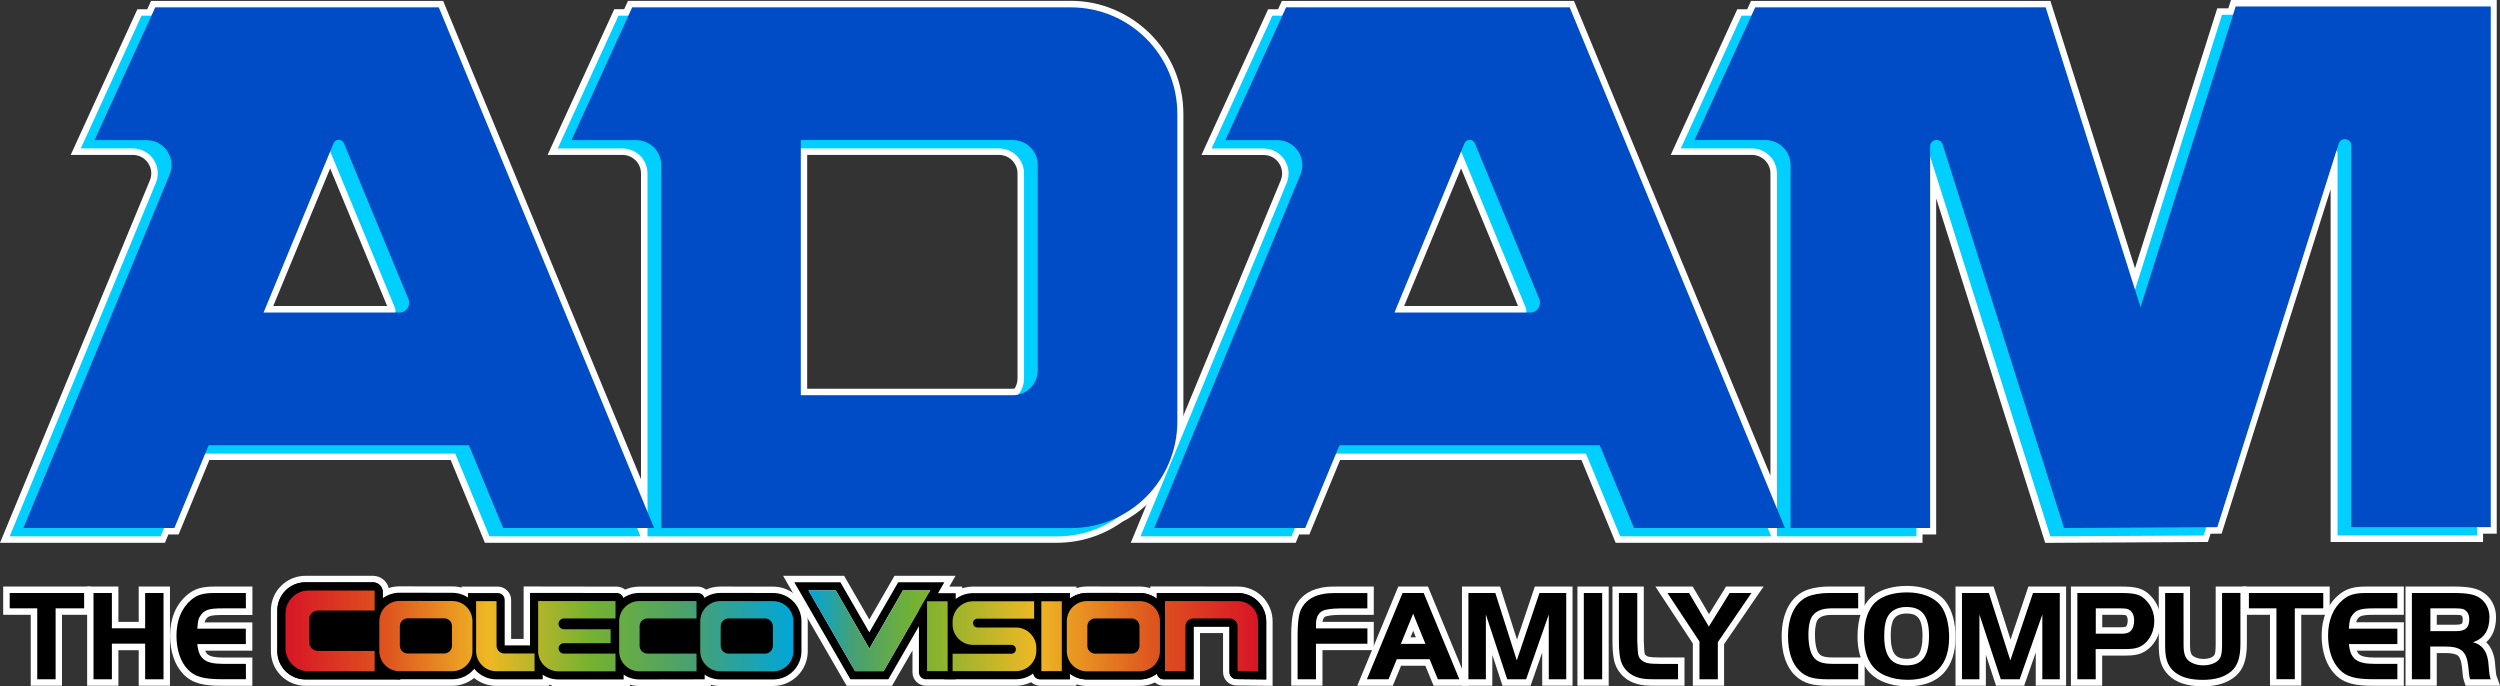 <?xml version="1.0" encoding="utf-8"?>
<!-- Generator: Adobe Illustrator 25.4.1, SVG Export Plug-In . SVG Version: 6.00 Build 0)  -->
<svg version="1.1" id="Layer_1" xmlns="http://www.w3.org/2000/svg" xmlns:xlink="http://www.w3.org/1999/xlink" x="0px" y="0px"
	 viewBox="0 0 3839 1054" style="enable-background:new 0 0 3839 1054;" xml:space="preserve">
<rect x="0" y="0" width="3839" height="1054" fill="#333333" stroke="none"/>
<style type="text/css">
	.st0{fill:#FFFFFF;}
	.st1{fill:#00CFFF;}
	.st2{fill:#004CC6;}
	.st3{fill:url(#SVGID_1_);}
	.st4{fill:url(#SVGID_00000152942502496457611370000009101417936183930517_);}
</style>
<g>
	<g>
		<g>
			<path class="st0" d="M2968.9,272.5v543.3h-21v12.8h-463l-52.6-127.1H2055l-47.3,114.3H1992l-5.3,12.8H1744L1971.3,279
				c4.3-10.5,3.2-21.9-3.1-31.3c-6.3-9.4-16.4-14.8-27.7-14.8h-87.6l97.9-213.8h15.2l5.9-12.8h442l309.9,749.1V266.3
				c0-18.4-15-33.4-33.4-33.4h-116.9l97.9-213.8h15.2l5.9-12.8H3145l133.6,422.1l129.9-410.6h17l4.1-12.8l400.3,0v809.4h-21v12.8
				h-224.3V258.3l-175.9,556.1l-17,0.1l-4,12.7l-242.7,1.4L2968.9,272.5z M2723.6,819.1v-3.4h-1.4L2723.6,819.1z M2338.5,474.8
				c-0.1-0.4-0.2-0.7-0.4-1.1l-94.4-228.2l-94.9,229.3H2338.5z"/>
			<path class="st0" d="M3824.9,9.9v799.5h-21v12.8h-214.3v-586c0-2.1-0.6-3.9-1.5-5.4L3405,809.4l-17,0.1l-4,12.7l-235.4,1.3
				l-184.5-583.2v570.4h-21v12.8h-214.3v-12.8h-13.8l5.3,12.8h-231.9l-52.6-127.1h-383.9l-47.3,114.3h-15.7l-5.3,12.8h-231.9
				l224.5-542.6c10.4-25.2-8.1-53-35.4-53h-79.9l93.3-203.9h15.2l5.9-12.8h162.4h273.1l318.2,769.1V266.3
				c0-21.2-17.2-38.4-38.4-38.4H2581l93.3-203.9h15.2l5.9-12.8h446l137.2,433.6l133.6-422.1l17,0l4.1-12.8L3824.9,9.9 M2141.4,479.8
				h202.3c0.4-2.6,0.1-5.3-1-7.9l-98.9-239c0-0.1-0.1-0.2-0.1-0.3L2141.4,479.8 M3834.8,0l-9.9,0l-391.7,0l-7.3,0l-2.2,6.9l-1.9,5.9
				h-9.7h-7.3l-2.2,6.9L3278.5,412L3150.8,8.3l-2.2-6.9h-7.3h-446h-6.4l-2.7,5.8l-3.2,7h-8.8h-6.4l-2.7,5.8L2572,223.8l-6.4,14.1
				h15.5h109.2c15.7,0,28.4,12.8,28.4,28.4v464.1L2419.5,7.5l-2.5-6.1h-6.6h-273.1h-162.4h-6.4l-2.7,5.8l-3.2,7h-8.8h-6.4l-2.7,5.8
				l-93.3,203.9l-6.4,14.1h15.5h79.9c9.6,0,18.3,4.6,23.6,12.6c5.4,8,6.3,17.7,2.6,26.6l-224.5,542.6l-5.7,13.7h14.8h231.9h6.6
				l2.5-6.1l2.8-6.7h9.1h6.6l2.5-6.1l44.7-108.2h370.6l50,121l2.5,6.1h6.6h231.9h14.8h208h9.9v-9.9v-2.9h11.1h9.9v-9.9V304.6
				l165.2,522l2.2,7l7.3,0l235.4-1.3l7.2,0l2.2-6.9l1.8-5.8l9.8-0.1l7.2,0l2.2-6.9l165.2-522v531.8v9.9h9.9h214.3h9.9v-9.9v-2.9
				h11.1h9.9v-9.9V9.9V0L3834.8,0z M2156.2,469.9l87.4-211.3l87.5,211.3H2156.2L2156.2,469.9z"/>
		</g>
		<g>
			<path class="st0" d="M748.3,828.5l-52.6-127.1H318.4l-47.3,114.3h-15.7l-5.3,12.8H7.4L234.8,279c4.3-10.5,3.2-21.9-3.1-31.3
				c-6.3-9.4-16.4-14.8-27.7-14.8h-87.6l97.9-213.8h15.2l5.9-12.8h442L989.4,761V266.3c0-18.4-15-33.4-33.4-33.4H848.7l97.9-213.8
				h15.2l5.9-12.8h676.7c93,0,168.6,75.6,168.6,168.6v472.3c0,31.7-8.8,62.6-25.6,89.3c-16.2,25.9-39.1,46.9-66.2,60.8
				c-28.7,20.5-62.5,31.3-97.8,31.3H748.3z M989.4,824.7v-9h-3.7L989.4,824.7z M1555.2,601.9c1.9,0,3.8-0.2,5.6-0.5
				c4.4-5.8,6.7-12.9,6.7-20.1v-315c0-18.4-15-33.4-33.4-33.4h-299.5v369H1555.2z M601.9,474.8c-0.1-0.4-0.2-0.7-0.4-1.1
				l-94.4-228.2l-94.9,229.3H601.9z"/>
			<path class="st0" d="M1644.3,11.3c90.4,0,163.6,73.3,163.6,163.6v472.3c0,63.6-36.3,118.8-89.4,145.9
				c-26.8,19.2-59.7,30.6-95.2,30.6H994.3v-12.8h-16.1l5.3,12.8H751.6L699,696.5H315.1l-47.3,114.3h-15.7l-5.3,12.8H14.8
				l224.5-542.6c10.4-25.2-8.1-53-35.4-53H124l93.3-203.9h15.2l5.9-12.8h162.4h273.1L994.3,786V266.3c0-21.2-17.2-38.4-38.4-38.4
				h-99.5l93.3-203.9h15.2l5.9-12.8h258.9h22.9H1644.3 M1229.7,606.9h325.5c2.9,0,5.7-0.3,8.4-0.9c5.6-6.7,9-15.3,9-24.6v-315
				c0-21.2-17.2-38.4-38.4-38.4h-302.6h-1.9V606.9 M404.8,479.8h202.3c0.4-2.6,0.1-5.3-1-7.9l-98.9-239c0-0.1-0.1-0.2-0.1-0.3
				L404.8,479.8 M1644.3,1.3h-391.6h-22.9H970.8h-6.4l-2.7,5.8l-3.2,7h-8.8h-6.4l-2.7,5.8l-93.3,203.9l-6.4,14.1h15.5h99.5
				c15.7,0,28.4,12.8,28.4,28.4V736L683,7.5l-2.5-6.1h-6.6H400.8H238.4H232l-2.7,5.8l-3.2,7h-8.8H211l-2.7,5.8L115,223.8l-6.4,14.1
				H124h79.9c9.6,0,18.3,4.6,23.6,12.6c5.4,8,6.3,17.7,2.6,26.6L5.7,819.8L0,833.5h14.8h231.9h6.6l2.5-6.1l2.8-6.7h9.1h6.6l2.5-6.1
				l44.7-108.2h370.6l50,121l2.5,6.1h6.6h231.9h14.8h624.8c36.3,0,71-11.1,100.4-32c27.8-14.3,51.2-35.9,67.8-62.4
				c17.2-27.5,26.3-59.3,26.3-91.9V174.9c0-23.4-4.6-46.2-13.6-67.6c-8.7-20.7-21.3-39.2-37.2-55.2c-15.9-15.9-34.5-28.4-55.2-37.2
				C1690.4,5.9,1667.7,1.3,1644.3,1.3L1644.3,1.3z M1239.6,237.9h294.5c15.7,0,28.4,12.8,28.4,28.4v315c0,5.5-1.6,10.9-4.6,15.5
				c-0.9,0.1-1.9,0.1-2.8,0.1h-315.6V237.9L1239.6,237.9z M419.6,469.9l87.4-211.3l87.5,211.3H419.6L419.6,469.9z"/>
		</g>
		<g>
			<polygon class="st0" points="52.2,1048.1 52.2,939.2 9.9,939.2 9.9,905.6 134.1,905.6 134.1,939.2 90.4,939.2 90.4,1048.1 			"/>
			<path class="st0" d="M129.1,910.6v23.6H85.4v108.9H57.2V934.2H14.9v-23.6H129.1 M139,900.7h-9.9H14.9H4.9v9.9v23.6v9.9h9.9h32.4
				v99v9.9h9.9h28.2h9.9v-9.9v-99h33.8h9.9v-9.9v-23.6V900.7L139,900.7z"/>
		</g>
		<g>
			<polygon class="st0" points="218,1048.1 218,993.4 176.8,993.4 176.8,1048.1 138.7,1048.1 138.7,905.6 176.8,905.6 176.8,959.9 
				218,959.9 218,905.6 256.1,905.6 256.1,1048.1 			"/>
			<path class="st0" d="M251.1,910.6v132.5h-28.2v-54.7h-51.1v54.7h-28.2V910.6h28.2v54.2h51.1v-54.2H251.1 M261.1,900.7h-9.9h-28.2
				H213v9.9v44.3h-31.2v-44.3v-9.9h-9.9h-28.2h-9.9v9.9v132.5v9.9h9.9h28.2h9.9v-9.9v-44.7H213v44.7v9.9h9.9h28.2h9.9v-9.9V910.6
				V900.7L261.1,900.7z"/>
		</g>
		<g>
			<path class="st0" d="M340.8,1048.1c-29.7,0-44.4-4.3-55.9-16.5c-12.1-12.6-18.8-32.3-18.8-55.7c0-24.7,8.4-44.9,24.2-58.4
				c10.3-8.8,20.7-11.9,39.6-11.9h52.6v33.6h-41.7c-19,0-23.9,2.3-28.1,7.8c-2.6,3.5-3.5,5.4-4.3,13.5h74.1V994h-73.8
				c2.7,15.6,11.4,20.5,33.3,20.5h40.5v33.6H340.8z"/>
			<path class="st0" d="M377.5,910.6v23.6h-36.8c-19.1,0-26.2,2.2-32,9.7c-4,5.4-4.8,8.3-5.8,21.5h74.5v23.6H303
				c2,22.6,11.9,30.4,39,30.4h35.6v23.6h-36.8c-28.2,0-41.7-3.8-52.3-14.9C277.2,1016.5,271,998,271,976c0-23.5,7.8-42.1,22.4-54.7
				c9.3-7.9,18.5-10.7,36.4-10.7H377.5 M387.5,900.7h-9.9h-47.7c-20.2,0-31.4,3.4-42.8,13.1c-17,14.5-25.9,36-25.9,62.2
				c0,24.6,7.2,45.6,20.2,59.1c14.3,15,32.6,18,59.4,18h36.8h9.9v-9.9v-23.6v-9.9h-9.9H342c-11.3,0-18.8-1.5-22.8-4.6
				c-1.4-1.1-2.9-2.7-4.1-5.9h62.5h9.9v-9.9v-23.6v-9.9h-9.9h-63.4c0.6-2.8,1.3-3.8,2.6-5.6c2.8-3.6,5.8-5.8,24.1-5.8h36.8h9.9v-9.9
				v-23.6V900.7L387.5,900.7z"/>
		</g>
		<g>
			<path class="st0" d="M1987.7,1048V974c0-18,1.9-32.2,5.4-39.8c6.5-13.8,18.6-23,35.1-26.4c7.9-1.7,12.5-2.1,25.9-2.1h50.6v33.6
				h-47.1c-11.7,0-20.6,1.5-24,2.9c-5.3,2.5-7.8,7.6-7.8,15.5v2.2h78.9v33.6h-78.9v54.6H1987.7z"/>
			<path class="st0" d="M2099.7,910.6v23.6h-42.1c-11.3,0-21.5,1.4-26,3.4c-7.1,3.4-10.7,10.1-10.7,20.1v7.2h78.9v23.6h-78.9v54.6
				h-28.2V974c0-17.1,1.8-30.8,5-37.7c5.8-12.3,16.5-20.5,31.6-23.6c7.3-1.6,11.5-2,24.8-2H2099.7 M2109.7,900.7h-9.9h-45.7
				c-13.6,0-18.7,0.4-26.9,2.2c-18,3.8-31.4,13.9-38.5,29.1l0,0l0,0c-4.8,10.6-5.9,28.6-5.9,41.9v69.1v9.9h9.9h28.2h9.9v-9.9v-44.7
				h68.9h9.9v-9.9v-23.6v-9.9h-9.9h-68.8c0.6-6,3.3-7.6,4.7-8.2c2.4-1,10.4-2.5,22-2.5h42.1h9.9v-9.9v-23.6V900.7L2109.7,900.7z"/>
		</g>
		<g>
			<path class="st0" d="M2204.7,1048l-12.7-30.8h-43.8l-12.7,30.8h-43.9l58.9-142.4h39l58.9,142.4H2204.7z M2181.6,983.7l-11.5-28.2
				l-11.5,28.2H2181.6z"/>
			<path class="st0" d="M2186.2,910.6l54.8,132.5h-33l-12.7-30.8h-50.4l-12.7,30.8H2099l54.8-132.5H2186.2 M2151.2,988.7h37.7
				l-18.9-46.3L2151.2,988.7 M2192.8,900.7h-6.6h-32.4h-6.6l-2.5,6.1l-54.8,132.5l-5.7,13.7h14.8h33.2h6.6l2.5-6.1l10.2-24.6h37.2
				l10.2,24.6l2.5,6.1h6.6h33h14.8l-5.7-13.7l-54.8-132.5L2192.8,900.7L2192.8,900.7z M2166,978.7l4.1-10.1l4.1,10.1H2166
				L2166,978.7z"/>
		</g>
		<g>
			<polygon class="st0" points="2373.3,1048 2373.3,972.8 2347,1048 2310.9,1048 2286.7,974.5 2286.7,1048 2250,1048 2250,905.6 
				2299.9,905.6 2329.3,998.1 2360.4,905.6 2410,905.6 2410,1048 			"/>
			<path class="st0" d="M2405.1,910.6v132.5h-26.8v-99.5l-34.8,99.5h-29l-32.8-99.5v99.5h-26.8V910.6h41.3l33,103.5l34.8-103.5
				H2405.1 M2415,900.7h-9.9h-41.1h-7.1l-2.3,6.8l-25.1,74.7l-23.8-74.6l-2.2-6.9h-7.3h-41.3h-9.9v9.9v132.5v9.9h9.9h26.8h9.9v-9.9
				v-37.6l13.4,40.7l2.2,6.8h7.2h29h7l2.3-6.7l15.5-44.3v41v9.9h9.9h26.8h9.9v-9.9V910.6V900.7L2415,900.7z"/>
		</g>
		<g>
			<rect x="2427.2" y="905.6" class="st0" width="38.1" height="142.4"/>
			<path class="st0" d="M2460.3,910.6v132.5h-28.2V910.6H2460.3 M2470.3,900.7h-9.9h-28.2h-9.9v9.9v132.5v9.9h9.9h28.2h9.9v-9.9
				V910.6V900.7L2470.3,900.7z"/>
		</g>
		<g>
			<path class="st0" d="M2546.7,1048c-18.7,0-23.6-0.4-31.1-2.3c-15.2-4-26.6-14.5-31.2-28.7c-2.2-6.6-3.4-18-3.4-32.1v-79.2h38.1
				v79.1c0.9,21.7,1.2,22,4.9,25.2c3.8,3.3,8.2,4.5,25.7,4.5h32v33.6H2546.7z"/>
			<path class="st0" d="M2514.2,910.6L2514.2,910.6v74.3c1,23,1.4,24.2,6.6,28.8c5.2,4.6,11.1,5.8,29,5.8h27v23.6h-30
				c-18.7,0-23-0.4-29.8-2.2c-13.5-3.6-23.6-12.7-27.8-25.4c-2-6-3.2-16.9-3.2-30.6v-74.3H2514.2 M2514.2,900.7H2486h-9.9v9.9v74.3
				c0,8.5,0.5,24.1,3.7,33.7c5.2,15.8,17.8,27.4,34.7,31.9c8,2.1,13.1,2.5,32.3,2.5h30h9.9v-9.9v-23.6v-9.9h-9.9h-27
				c-17.4,0-20.2-1.3-22.4-3.3c-0.9-0.8-1.4-1.3-1.5-1.5c-0.9-1.8-1.3-11.9-1.7-20.1v-74.1v-9.9L2514.2,900.7L2514.2,900.7z"/>
		</g>
		<g>
			<polygon class="st0" points="2604.6,1048 2604.6,986.6 2551.3,905.6 2596.5,905.6 2624.1,952.6 2653.2,905.6 2698.8,905.6 
				2642.7,987.6 2642.7,1048 			"/>
			<path class="st0" d="M2689.4,910.6l-51.6,75.5v57h-28.2v-58l-49-74.5h33.2l30.4,51.6l32-51.6H2689.4 M2708.2,900.7h-18.8H2656
				h-5.5l-2.9,4.7l-23.3,37.7l-22.1-37.5l-2.9-4.9h-5.7h-33.2H2542l10.1,15.4l47.4,72v55v9.9h9.9h28.2h9.9v-9.9v-53.9l49.9-72.9
				L2708.2,900.7L2708.2,900.7z"/>
		</g>
		<g>
			<path class="st0" d="M2807.4,1048c-24.3,0-36.3-3.7-47.5-14.5c-12.4-12-19-31.5-19-56.4c0-31.8,11.7-55.5,32.1-65.1
				c8.3-4,22-6.4,35.7-6.4h49.9v33.6H2812c-11.6,0-19.5,2.9-24.3,8.9c-3.6,4.4-5.7,14.1-5.7,26.5c0,17.8,3.6,30.2,10.1,34.9l0.1,0.1
				c4.3,3.3,11.3,4.9,20.8,4.9h45.5v33.5H2807.4z"/>
			<path class="st0" d="M2853.5,910.6v23.6H2812c-13.1,0-22.4,3.6-28.2,10.7c-4.4,5.4-6.8,15.9-6.8,29.6c0,19.5,4.2,33.2,12.1,38.9
				c5.2,4,13.1,6,23.8,6h40.5v23.6h-46.1c-22.8,0-33.8-3.2-44.1-13.1c-11.3-10.9-17.5-29.2-17.5-52.8c0-29.8,10.5-51.8,29.2-60.6
				c7.5-3.6,20.7-6,33.6-6H2853.5 M2863.4,900.7h-9.9h-44.9c-14.3,0-28.8,2.6-37.8,6.9c-22.2,10.4-34.9,35.7-34.9,69.5
				c0,26.3,7.1,47,20.5,60c13.8,13.3,29.2,15.9,51,15.9h46.1h9.9v-9.9v-23.6v-9.9h-9.9h-40.5c-10.5,0-15.5-2.1-17.8-3.9l-0.1-0.1
				l-0.1-0.1c-5.9-4.3-8-18.7-8-30.9c0-13.1,2.4-20.8,4.5-23.3l0,0l0,0c3.8-4.7,10.5-7,20.5-7h41.5h9.9v-9.9v-23.6V900.7
				L2863.4,900.7z"/>
		</g>
		<g>
			<path class="st0" d="M2929.7,1048.8c-27.3,0-48.5-9-59.9-25.4c-8.2-11.6-12.4-27.1-12.4-46.1c0-27.1,7.6-47.4,22-58.7
				c11.1-9,28.5-14,48.9-14c24.3,0,45.2,8.4,55.8,22.4c8.8,11.4,13.9,30,13.9,51.1c0,22.9-5.9,40.6-17.4,52.6
				C2969,1042.7,2951.9,1048.8,2929.7,1048.8z M2927.6,937c-10.7,0-19.4,4-23.8,11c-3.6,5.6-5.4,15.2-5.4,28.5
				c0,35.4,15,40.1,29.6,40.1c20.7,0,29.2-11.7,29.2-40.3C2957.1,948.4,2948.6,937,2927.6,937z"/>
			<path class="st0" d="M2928.3,909.6c22.8,0,42.1,7.6,51.8,20.5c8.1,10.5,12.9,28.2,12.9,48.1c0,43.3-21.6,65.7-63.4,65.7
				c-25.4,0-45.5-8.3-55.8-23.2c-7.8-10.9-11.5-25.4-11.5-43.3c0-25.2,6.9-44.5,20.1-54.8C2892.8,914.2,2909.1,909.6,2928.3,909.6
				C2928.3,909.6,2928.3,909.6,2928.3,909.6 M2928,1021.6c23.6,0,34.2-14.1,34.2-45.3c0-30.6-10.7-44.3-34.6-44.3
				c-12.5,0-22.6,4.8-28,13.3c-4.2,6.6-6.2,17.1-6.2,31.2C2893.4,1007.5,2904.1,1021.6,2928,1021.6 M2928.3,899.7L2928.3,899.7
				c-21.5,0-40,5.4-52.1,15.1c-15.6,12.3-23.8,33.9-23.8,62.6c0,20,4.5,36.5,13.3,49c12.3,17.7,35,27.5,63.9,27.5
				c47.3,0,73.3-26.9,73.3-75.7c0-22.1-5.4-41.8-14.9-54.1C2976.4,908.6,2954.6,899.7,2928.3,899.7L2928.3,899.7z M2928,1011.7
				c-11.6,0-16-4-18.3-7c-4.2-5.5-6.3-14.9-6.3-28.1c0-15.4,2.5-22.5,4.6-25.8l0,0l0,0c3.5-5.6,10.5-8.7,19.6-8.7
				c15.2,0,24.6,5.7,24.6,34.4c0,13.3-2.1,22.9-6.2,28.4C2943.7,1007.7,2939.4,1011.7,2928,1011.7L2928,1011.7z"/>
		</g>
		<g>
			<polygon class="st0" points="3131.2,1048 3131.2,972.8 3104.9,1048 3068.8,1048 3044.6,974.5 3044.6,1048 3007.8,1048 
				3007.8,905.6 3057.7,905.6 3087.2,998.1 3118.3,905.6 3167.9,905.6 3167.9,1048 			"/>
			<path class="st0" d="M3162.9,910.6v132.5h-26.8v-99.5l-34.8,99.5h-29l-32.8-99.5v99.5h-26.8V910.6h41.3l33,103.5l34.8-103.5
				H3162.9 M3172.9,900.7h-9.9h-41.1h-7.1l-2.3,6.8l-25.1,74.7l-23.8-74.6l-2.2-6.9h-7.3h-41.3h-9.9v9.9v132.5v9.9h9.9h26.8h9.9
				v-9.9v-37.6l13.4,40.7l2.2,6.8h7.2h29h7l2.3-6.7l15.5-44.3v41v9.9h9.9h26.8h9.9v-9.9V910.6V900.7L3172.9,900.7z"/>
		</g>
		<g>
			<path class="st0" d="M3185,1048V905.6h71.1c24.7,0,34.1,3,43.8,13.8c8.5,9.1,13.2,21.3,13.2,34.3c0,15.3-6.1,29.6-16.5,38.3
				c-8.7,7.4-16.8,9.7-33.2,9.7h-40.3v46.3H3185z M3256.5,968.2c6.3,0,9.7-0.7,11.5-2.4l0.1-0.1l0.1-0.1c2-1.6,4-6.2,4-12.9
				c0-6.6-2.3-11.2-6.4-12.6c-0.8-0.3-3.1-0.9-8.7-0.9h-34v29H3256.5z"/>
			<path class="st0" d="M3256.1,910.6c23.2,0,31.4,2.4,40.1,12.1c7.8,8.3,11.9,19.3,11.9,31c0,13.9-5.6,26.8-14.7,34.5
				c-7.8,6.6-14.9,8.5-30,8.5h-45.3v46.3H3190V910.6H3256.1 M3218.2,973.2h38.3c7.5,0,11.9-1,14.9-3.8c3.6-3,5.8-9.3,5.8-16.7
				c0-8.7-3.6-15.1-9.7-17.3c-2.2-0.8-5.8-1.2-10.3-1.2h-38.9V973.2 M3256.1,900.7H3190h-9.9v9.9v132.5v9.9h9.9h28.2h9.9v-9.9v-36.4
				h35.4c15.3,0,25.6-1.7,36.4-10.9c11.4-9.7,18.2-25.4,18.2-42.1c0-14.2-5.2-27.6-14.5-37.7
				C3291.8,902.9,3279.4,900.7,3256.1,900.7L3256.1,900.7z M3228.1,944.1h29c5.2,0,7,0.6,7,0.6c2.3,0.8,3.2,4.6,3.2,7.9
				c0,5.2-1.5,8.4-2.2,9.1l-0.2,0.2l-0.2,0.2c-0.2,0.2-1.5,1.1-8.1,1.1h-28.4V944.1L3228.1,944.1z"/>
		</g>
		<g>
			<path class="st0" d="M3382.7,1049c-22.5,0-38.6-5.2-49.2-15.8c-10.2-10.4-13.6-21.1-13.6-42.6v-85h38.1v79.4l0,5
				c0,12.7,2.1,17.2,5.7,20.6c4.3,3.8,12,6.3,19.5,6.3c10.9,0,19.3-3.7,22.1-9.7c1.3-3.2,2-8.7,2-17.1v-84.4h38.1v83
				c0,22.7-5,37-16.1,46.3C3417.8,1044.6,3402.9,1049,3382.7,1049z"/>
			<path class="st0" d="M3440.5,910.6v78.1c0,21.2-4.4,34.2-14.3,42.5c-10.5,8.7-24.4,12.9-43.5,12.9c-21.2,0-36.1-4.8-45.7-14.3
				c-9.1-9.3-12.1-18.9-12.1-39.1v-80h28.2V990h0c0,12.9,2,19.3,7.3,24.2c5.2,4.6,13.9,7.5,22.8,7.5c12.9,0,23-4.8,26.6-12.7
				c1.6-3.8,2.4-9.5,2.4-19.1v-79.4H3440.5 M3450.4,900.7h-9.9h-28.2h-9.9v9.9V990c0,7.4-0.5,12.5-1.6,15.1
				c-1.6,3.4-7.6,6.8-17.5,6.8c-7.2,0-13.3-2.5-16.2-5c-2.2-2.1-4.1-4.9-4.1-16.9v-9.9h0v-69.5v-9.9h-9.9h-28.2h-9.9v9.9v80
				c0,22.7,3.9,34.8,15,46.1l0,0l0,0c11.6,11.6,28.8,17.2,52.7,17.2c21.2,0,37.5-5,49.8-15.2l0,0l0,0c12.3-10.4,17.8-25.8,17.8-50.1
				v-78.1V900.7L3450.4,900.7z"/>
		</g>
		<g>
			<polygon class="st0" points="3490.8,1048 3490.8,939.2 3448.5,939.2 3448.5,905.6 3572.6,905.6 3572.6,939.2 3528.9,939.2 
				3528.9,1048 			"/>
			<path class="st0" d="M3567.6,910.6v23.6h-43.7v108.8h-28.2V934.2h-42.3v-23.6H3567.6 M3577.5,900.7h-9.9h-114.2h-9.9v9.9v23.6
				v9.9h9.9h32.4v98.9v9.9h9.9h28.2h9.9v-9.9v-98.9h33.8h9.9v-9.9v-23.6V900.7L3577.5,900.7z"/>
		</g>
		<g>
			<path class="st0" d="M3644.7,1048c-29.7,0-44.3-4.3-55.8-16.4c-12.1-12.6-18.8-32.3-18.8-55.6c0-24.7,8.4-44.9,24.2-58.4
				c10.3-8.8,20.7-11.9,39.6-11.9h52.6l0,33.6h-41.7c-19,0-23.8,2.3-28,7.8c-2.6,3.5-3.5,5.4-4.3,13.5h74V994h-73.8
				c2.7,15.7,11.1,20.5,33.3,20.5h40.5v33.6H3644.7z"/>
			<path class="st0" d="M3681.5,910.6l0,23.7h-36.7c-19.1,0-26.2,2.2-32,9.7c-4,5.4-4.8,8.3-5.8,21.5h74.5V989H3607
				c2,22.6,11.9,30.4,38.9,30.4h35.5v23.6h-36.7c-28.2,0-41.7-3.8-52.2-14.9c-11.3-11.7-17.5-30.2-17.5-52.2
				c0-23.4,7.8-42.1,22.4-54.6c9.3-7.9,18.5-10.7,36.3-10.7H3681.5 M3691.4,900.7h-9.9h-47.7c-20.2,0-31.4,3.4-42.8,13.1
				c-17,14.5-25.9,36-25.9,62.2c0,24.6,7.2,45.6,20.2,59.1c14.2,15,32.6,18,59.4,18h36.7h9.9v-9.9v-23.6v-9.9h-9.9h-35.5
				c-11.3,0-18.8-1.5-22.7-4.6c-1.4-1.1-2.9-2.7-4.1-5.9h62.4h9.9V989v-23.6v-9.9h-9.9h-63.4c0.6-2.8,1.3-3.8,2.6-5.6
				c2.8-3.6,5.8-5.8,24-5.8h36.7h9.9l0-9.9l0-23.7L3691.4,900.7L3691.4,900.7z"/>
		</g>
		<g>
			<path class="st0" d="M3789.7,1048l-1.1-3.4c-1.1-3.3-1.4-4.8-1.8-8.1l0-0.1c-0.3-2.6-1-8.8-1.2-11.8c-2.3-21.6-8.4-26.9-31-26.9
				h-17.7v50.2h-38.1V905.6h69.7c21.5,0,33.8,2.5,42.6,8.6c10.7,7.3,16.8,19.4,16.8,33.3c0,18-6,30.7-18.3,38.5
				c10.6,6.8,16.2,18.8,17.1,36.6c1,12.1,1.3,14.4,2.9,18.7l2.4,6.6H3789.7z M3771.5,964.2c13,0,15.3-4.3,15.3-13.3
				c0-3.9-1.1-9-6.2-10.9c-1.1-0.3-3.8-0.8-9.1-0.8h-34.6v25H3771.5z"/>
			<path class="st0" d="M3768.5,910.6c20.1,0,31.8,2.2,39.7,7.7c9.3,6.4,14.7,17.1,14.7,29.2c0,20.3-8.1,32.8-25.2,38.7
				c15.5,4.2,23,16.1,24,36.8c1,12.3,1.4,15.1,3.2,20.1h-31.6c-1-3-1.2-4.2-1.6-7.2c-0.4-3.6-1-9.1-1.2-11.7
				c-2.6-24-10.9-31.4-35.9-31.4h-22.6v50.2h-28.2V910.6H3768.5 M3731.9,969.2h39.5c14.5,0,20.3-5.4,20.3-18.3
				c0-7.9-3.6-13.5-9.7-15.7c-2.2-0.6-5.8-1-10.5-1h-39.5V969.2 M3768.5,900.7h-64.7h-9.9v9.9v132.5v9.9h9.9h28.2h9.9v-9.9v-40.3
				h12.7c10.3,0,16.6,1.3,19.9,4.2c3.2,2.8,5.2,8.6,6.2,18.1c0.2,3.1,0.9,9.3,1.2,11.9l0,0.1l0,0.1c0.5,3.5,0.8,5.3,2,9l2.3,6.8h7.2
				h31.6h14.1l-4.8-13.3c-1.3-3.6-1.6-5.4-2.6-17.3c-0.8-16.1-5.5-28.2-13.9-36.2c10-8.8,15.1-21.7,15.1-38.6
				c0-15.5-6.9-29.1-19-37.4C3804.2,903.4,3791,900.7,3768.5,900.7L3768.5,900.7z M3741.9,944.2h29.6c4.4,0,6.7,0.4,7.6,0.6
				c1,0.4,2.7,1.6,2.7,6.2c0,3.4-0.5,5.8-1.4,6.6c-0.4,0.4-2.4,1.7-8.9,1.7h-29.6V944.2L3741.9,944.2z"/>
		</g>
		<g>
			<path class="st0" d="M1669.2,1048.4c-7.5,0-14.7-1.7-21.2-4.9v4.6h-50.7c-5.2,0-9.9-2.6-12.7-6.6c-7.4,4.3-15.8,6.6-24.5,6.6
				h-138.3c-8.6,0-15.5-7-15.5-15.5v-52.3l-39.1,67.8h-64l-91.8-158.9h82.2l41.6,72l41.6-72h82.2l-9.6,16.7h23.5v5.1
				c6.7-3.3,14-5,21.6-5h87.5l5,0h61.3v4.6c6.6-3.2,13.8-4.9,21.2-4.9l81.1,0.1c7.4,0,14.6,1.7,21.1,4.9v-4.9h65.2v0l64.3,0.1
				c26.7,0,48.4,21.7,48.4,48.4v94.2l-50.9-0.6c-8.5-0.1-15.4-7.1-15.4-15.6v-65h-45.3v80.9h-50.7c-5,0-9.6-2.4-12.5-6.2
				c-7.3,4.3-15.6,6.5-24.3,6.5H1669.2z"/>
			<path class="st0" d="M1450.1,894.1l-9.6,16.7h27.1v9c7.4-5.6,16.6-9,26.6-9h92.5v0h56.3v8.5c7.3-5.5,16.4-8.8,26.2-8.8l81.1,0.1
				c9.8,0,18.8,3.3,26.1,8.7v-8.8h55.3v0l69.3,0.1c24,0,43.4,19.5,43.4,43.5v89.1l-45.9-0.5c-5.8-0.1-10.5-4.8-10.5-10.6v-69.9
				h-55.2v80.9h-45.8c-5.2,0-9.5-3.7-10.4-8.6c-7.3,5.6-16.4,8.9-26.3,8.9h-81c-9.8,0-18.9-3.3-26.2-8.8v8.5h-45.8
				c-5.3,0-9.8-4-10.5-9.1c-7.4,5.7-16.7,9.1-26.7,9.1h-92.4h-17.3h-28.6c-5.8,0-10.6-4.7-10.6-10.6v-70.8l-47,81.4h-15.9h-3.9
				h-38.5l-86.1-149h11h3.5h41.9h8.8h5.6l44.4,76.9l44.4-76.9h4h10.3h42.1h1.8H1450.1 M1467.3,884.2h-17.2h-12.6h-1.8h-42.1h-10.3
				h-4h-5.7l-2.9,5l-35.8,62.1l-35.8-62.1l-2.9-5h-5.7h-5.6h-8.8h-41.9h-3.5h-11h-17.2l8.6,14.9l86.1,149l2.9,5h5.7h38.5h3.9h15.9
				h5.7l2.9-5l28.5-49.3v33.7c0,11.3,9.2,20.5,20.5,20.5h28.6h17.3h92.4c8.2,0,16.2-1.8,23.4-5.4c3.7,3.3,8.5,5.4,13.8,5.4h45.8h9.9
				v-2.2c5.2,1.7,10.7,2.5,16.3,2.5h81c8.2,0,16.1-1.8,23.3-5.3c3.6,3.2,8.4,5,13.5,5h45.8h9.9v-9.9v-71h35.4v60
				c0,11.2,9.1,20.4,20.2,20.5l45.9,0.5l10,0.1v-10v-89.1c0-29.4-23.9-53.4-53.3-53.4l-59.4-0.1v0l-9.9,0h-55.3h-9.9v2.6
				c-5.2-1.6-10.6-2.5-16.1-2.5l-81.1-0.1c-5.6,0-11.1,0.9-16.3,2.5v-2.3h-9.9h-56.3h-9.9v0h-82.6c-5.7,0-11.3,0.9-16.7,2.6v-2.6
				h-9.9h-9.9l1.1-1.8L1467.3,884.2L1467.3,884.2z"/>
		</g>
		<g>
			<path class="st0" d="M852.5,1048.4v-0.3c-4.9-0.5-9.6-1.7-14.1-3.7v3.7h-76.3c-12.8,0-24.8-5-33.8-13.8c-9,8.8-21,13.7-33.7,13.7
				h-74.8l-5,0H469c-26.5,0-48-21.5-48-48v-62.9c0-26.5,21.5-48,48-48h103.7c11.1,0,20.1,9,20.1,20.1v0.7c6.4-3.1,13.4-4.6,20.7-4.6
				l81.1,0.1c6.6,0,13.1,1.4,19.1,3.9v-3.6h50.7c8.6,0,15.6,7,15.6,15.6v64.8H809v-80.5l138.2,0.1c4.8,0,9.1,2.1,12,5.6
				c7-3.7,14.7-5.7,22.7-5.7l89.7,0c4.7,0,9.1,2.2,11.9,5.6c7-3.7,14.7-5.7,22.7-5.7l81.1,0.1c26.7,0,48.4,21.7,48.4,48.4v45.8
				c0,26.7-21.7,48.4-48.4,48.4h-76.1l-5,0c-6.6,0-13.1-1.4-19.2-4v3.9l-105.3,0c-6.6,0-13.1-1.3-19.1-3.9v3.9H852.5z"/>
			<path class="st0" d="M572.7,894.1c8.4,0,15.1,6.8,15.1,15.1v9.4c7.2-5.3,16.1-8.4,25.7-8.4l81.1,0.1c8.9,0,17.1,2.7,24,7.3v-7
				h45.8c5.9,0,10.6,4.7,10.6,10.6v69.8h39v-80.5l133.2,0.1c4.8,0,8.8,3.2,10.1,7.5c7-4.8,15.4-7.6,24.5-7.6l89.7,0
				c4.8,0,8.8,3.2,10.1,7.6c7-4.8,15.4-7.6,24.6-7.6l81.1,0.1c23.9,0,43.4,19.5,43.4,43.5v45.8c0,24-19.5,43.5-43.5,43.5h-81l0,0
				c-8.9,0-17.2-2.7-24.1-7.3v7.3l-100.3,0c-8.9,0-17.2-2.7-24.1-7.3v7.3H857.4v0c-8.9,0-17.2-2.7-24-7.3v7.1h-71.3
				c-13.7,0-25.8-6.3-33.8-16.2c-8,9.8-20.1,16.1-33.7,16.1h-79.8v0h-26.9h-34H469c-23.8,0-43.1-19.3-43.1-43.1v-62.9
				c0-23.8,19.3-43.1,43.1-43.1H572.7 M572.7,884.2H469c-29.2,0-53,23.8-53,53v62.9c0,29.2,23.8,53,53,53h84.8h34h26.9h9.9v0h69.8
				c12.4,0,24.3-4.3,33.7-12c9.5,7.8,21.3,12.1,33.8,12.1h71.3h9.9v-1.7c1.4,0.4,2.8,0.7,4.2,1v0.9l9.9,0h100.3h9.9v-1.9
				c4.6,1.3,9.3,1.9,14.1,1.9l100.3,0l9.9,0v-1.9c4.6,1.3,9.4,1.9,14.2,1.9h10l0,0h71.1c29.4,0,53.4-23.9,53.4-53.4v-45.8
				c0-29.4-23.9-53.4-53.3-53.4l-81.1-0.1c-7.6,0-15,1.6-21.8,4.7c-3.6-2.9-8.1-4.6-12.9-4.6l-89.7,0c-7.6,0-14.9,1.6-21.7,4.6
				c-3.6-2.9-8.1-4.6-12.9-4.6L814,900.6l-9.9,0v9.9v70.6h-19.2v-59.8c0-11.3-9.2-20.5-20.5-20.5h-45.8h-9.9v1.6
				c-4.6-1.3-9.3-1.9-14.1-1.9l-81.1-0.1c-5.7,0-11.3,0.9-16.5,2.6C594.2,892.2,584.3,884.2,572.7,884.2L572.7,884.2z"/>
		</g>
	</g>
	<g>
		<g>
			<g>
				<path class="st1" d="M1231.6,24.1h-22.9H949.7l-93.3,203.9h99.5c21.2,0,38.4,17.2,38.4,38.4v557.3h628.9
					c90.4,0,163.6-73.3,163.6-163.6V187.7c0-90.4-73.3-163.6-163.6-163.6C1623.2,24.1,1231.6,24.1,1231.6,24.1z M1534.1,619.7
					h-325.5V227.9h22.9h302.6c21.2,0,38.4,17.2,38.4,38.4v315C1572.5,602.5,1555.3,619.7,1534.1,619.7z"/>
				<path class="st1" d="M2389.3,24.1h-273.1h-162.4l-93.3,203.9h79.9c27.3,0,45.9,27.7,35.4,53l-224.5,542.6h231.9l52.6-127.1
					h399.6l52.6,127.1h231.9L2389.3,24.1z M2120.3,492.6l107.5-259.7c2.9-7.1,13-7.1,16,0l98.9,239c4.1,9.9-3.2,20.8-13.9,20.8
					H2120.3z"/>
				<path class="st1" d="M652.8,24.1H379.7H217.3L124,227.9h79.9c27.3,0,45.9,27.7,35.4,53L14.8,823.6h231.9l52.6-127.1H699
					l52.6,127.1h231.9L652.8,24.1z M383.8,492.6l107.4-259.7c2.9-7.1,13-7.1,16,0l98.9,239c4.1,9.9-3.2,20.8-13.9,20.8H383.8z"/>
				<path class="st1" d="M3412.1,22.7l-145.9,461.1v1.3L3120.3,24.1h-446L2581,227.9h109.2c21.2,0,38.4,17.2,38.4,38.4v557.3h214.3
					v-586c0-11.2,15.8-13.7,19.2-3l186.4,589l235.4-1.3l186.4-589c3.4-10.7,19.2-8.3,19.2,3v586h214.3V22.7L3412.1,22.7L3412.1,22.7
					z"/>
			</g>
			<g>
				<path class="st2" d="M1252.6,11.3h-22.9H970.8l-93.3,203.9H977c21.2,0,38.4,17.2,38.4,38.4v557.3h628.9
					c90.4,0,163.6-73.3,163.6-163.6V174.9c0-90.4-73.3-163.6-163.6-163.6C1644.3,11.3,1252.6,11.3,1252.6,11.3z M1555.2,606.9
					h-325.5V215.1h22.9h302.6c21.2,0,38.4,17.2,38.4,38.4v315C1593.5,589.7,1576.4,606.9,1555.2,606.9z"/>
				<path class="st2" d="M2410.4,11.3h-273.1h-162.4l-93.3,203.9h79.9c27.3,0,45.9,27.7,35.4,53l-224.5,542.6h231.9l52.6-127.1
					h399.6l52.6,127.1h231.9L2410.4,11.3z M2141.4,479.8l107.4-259.7c2.9-7.1,13-7.1,16,0l98.9,239c4.1,9.9-3.2,20.8-13.9,20.8
					H2141.4z"/>
				<path class="st2" d="M673.8,11.3H400.8H238.4l-93.3,203.9H225c27.3,0,45.9,27.7,35.4,53L35.9,810.8h231.9l52.6-127.1H720
					l52.6,127.1h231.9L673.8,11.3z M404.8,479.8l107.4-259.7c2.9-7.1,13-7.1,16,0l98.9,239c4.1,9.9-3.2,20.8-13.9,20.8H404.8z"/>
				<path class="st2" d="M3433.1,9.9L3287.2,471v1.3L3141.3,11.3h-446L2602,215.1h109.2c21.2,0,38.4,17.2,38.4,38.4v557.3h214.3
					v-586c0-11.2,15.8-13.7,19.2-3l186.4,589l235.4-1.3l186.4-589c3.4-10.7,19.2-8.3,19.2,3v586h214.3V9.9L3433.1,9.9L3433.1,9.9z"
					/>
			</g>
		</g>
		<path d="M587.8,987.2v-77.9c0-8.4-6.8-15.1-15.1-15.1H469c-23.8,0-43.1,19.3-43.1,43.1v62.9c0,23.8,19.3,43.1,43.1,43.1h84.8h34
			h26.9v-55.9H587.8z"/>
		<path d="M1586.6,1032.5V910.9h56.3v132.2h-45.8C1591.4,1043.1,1586.6,1038.4,1586.6,1032.5z"/>
		<path d="M1669.2,1043.4c-24,0-43.5-19.5-43.5-43.5v-45.9c0-24,19.5-43.5,43.5-43.5l81.1,0.1c23.9,0,43.4,19.5,43.4,43.5v45.8
			c0,24-19.5,43.5-43.5,43.5L1669.2,1043.4L1669.2,1043.4z"/>
		<path d="M1888,1032.1v-69.9h-55.2v80.9h-45.8c-5.9,0-10.6-4.7-10.6-10.6V910.6h55.3v0l69.3,0.1c24,0,43.4,19.5,43.4,43.5v89.1
			l-45.9-0.5C1892.6,1042.7,1888,1037.9,1888,1032.1z"/>
		<g>
			<path d="M14.9,934.2v-23.6h114.3v23.6H85.4v108.9H57.2V934.2H14.9z"/>
			<path d="M251.1,1043.1h-28.2v-54.7h-51.1v54.7h-28.2V910.6h28.2v54.2h51.1v-54.2h28.2V1043.1z"/>
			<path d="M377.6,934.2h-36.8c-19.1,0-26.2,2.2-32,9.7c-4,5.4-4.8,8.3-5.8,21.5h74.5v23.6H303c2,22.6,11.9,30.4,39,30.4h35.6v23.6
				h-36.8c-28.2,0-41.7-3.8-52.3-14.9C277.2,1016.5,271,998,271,976c0-23.5,7.8-42.1,22.4-54.7c9.3-7.9,18.5-10.7,36.4-10.7h47.7
				L377.6,934.2L377.6,934.2z"/>
		</g>
		<g>
			<path d="M2099.7,988.5h-78.9v54.6h-28.2V974c0-17.1,1.8-30.8,5-37.7c5.8-12.3,16.5-20.5,31.6-23.6c7.3-1.6,11.5-2,24.8-2h45.7
				v23.6h-42.1c-11.3,0-21.5,1.4-26,3.4c-7.1,3.4-10.7,10.1-10.7,20.1v7.2h78.9V988.5L2099.7,988.5z"/>
			<path d="M2153.8,910.6h32.4l54.8,132.5h-33l-12.7-30.8h-50.4l-12.7,30.8H2099L2153.8,910.6z M2151.2,988.7h37.7l-18.9-46.3
				L2151.2,988.7z"/>
			<path d="M2329.2,1014.1l34.8-103.5h41.1v132.5h-26.8v-99.5l-34.8,99.5h-29l-32.8-99.5v99.5h-26.8V910.6h41.3L2329.2,1014.1z"/>
			<path d="M2432.1,910.6h28.2v132.5h-28.2V910.6z"/>
			<path d="M2514.2,910.6v74.3c1,23,1.4,24.2,6.6,28.8c5.2,4.6,11.1,5.8,29,5.8h27v23.6h-30c-18.7,0-23-0.4-29.8-2.2
				c-13.5-3.6-23.6-12.7-27.8-25.4c-2-6-3.2-16.9-3.2-30.6v-74.3L2514.2,910.6L2514.2,910.6z"/>
			<path d="M2560.5,910.6h33.2l30.4,51.6l32-51.6h33.4l-51.6,75.5v57h-28.2v-58L2560.5,910.6z"/>
			<path d="M2853.4,1043.1h-46.1c-22.8,0-33.8-3.2-44.1-13.1c-11.3-10.9-17.5-29.2-17.5-52.8c0-29.8,10.5-51.8,29.2-60.6
				c7.5-3.6,20.7-6,33.6-6h44.9v23.6H2812c-13.1,0-22.4,3.6-28.2,10.7c-4.4,5.4-6.8,15.9-6.8,29.6c0,19.5,4.2,33.2,12.1,38.9
				c5.2,4,13.1,6,23.8,6h40.5V1043.1L2853.4,1043.1z"/>
			<path d="M2980.2,930.1c8.1,10.5,12.9,28.2,12.9,48.1c0,43.3-21.6,65.7-63.4,65.7c-25.4,0-45.5-8.3-55.8-23.2
				c-7.8-10.9-11.5-25.4-11.5-43.3c0-25.2,6.9-44.5,20.1-54.8c10.3-8.3,26.6-12.9,45.9-12.9C2951.2,909.6,2970.5,917.2,2980.2,930.1
				z M2899.6,945.4c-4.2,6.6-6.2,17.1-6.2,31.2c0,31,10.7,45.1,34.6,45.1c23.6,0,34.2-14.1,34.2-45.3c0-30.6-10.7-44.3-34.6-44.3
				C2915,932,2904.9,936.8,2899.6,945.4z"/>
			<path d="M3087.1,1014.1l34.8-103.5h41.1v132.5h-26.8v-99.5l-34.8,99.5h-29l-32.8-99.5v99.5h-26.8V910.6h41.3L3087.1,1014.1z"/>
			<path d="M3218.2,1043.1H3190V910.6h66.1c23.2,0,31.4,2.4,40.1,12.1c7.8,8.3,11.9,19.3,11.9,31c0,13.9-5.6,26.8-14.7,34.5
				c-7.8,6.6-14.9,8.5-30,8.5h-45.3L3218.2,1043.1L3218.2,1043.1z M3256.5,973.2c7.5,0,11.9-1,14.9-3.8c3.6-3,5.8-9.3,5.8-16.7
				c0-8.7-3.6-15.1-9.7-17.3c-2.2-0.8-5.8-1.2-10.3-1.2h-38.9v38.9H3256.5L3256.5,973.2z"/>
			<path d="M3353.1,990c0,12.9,2,19.3,7.3,24.2c5.2,4.6,13.9,7.5,22.8,7.5c12.9,0,23-4.8,26.6-12.7c1.6-3.8,2.4-9.5,2.4-19.1v-79.4
				h28.2v78.1c0,21.2-4.4,34.2-14.3,42.5c-10.5,8.7-24.4,12.9-43.5,12.9c-21.2,0-36.1-4.8-45.7-14.3c-9.1-9.3-12.1-18.9-12.1-39.1
				v-80h28.2L3353.1,990L3353.1,990L3353.1,990z"/>
			<path d="M3453.4,934.2v-23.6h114.2v23.6h-43.7v108.8h-28.2V934.2H3453.4z"/>
			<path d="M3681.4,934.2h-36.7c-19.1,0-26.2,2.2-32,9.7c-4,5.4-4.8,8.3-5.8,21.5h74.5V989H3607c2,22.6,11.9,30.4,38.9,30.4h35.5
				v23.6h-36.7c-28.2,0-41.7-3.8-52.2-14.9c-11.3-11.7-17.5-30.2-17.5-52.2c0-23.4,7.8-42.1,22.4-54.6c9.3-7.9,18.5-10.7,36.3-10.7
				h47.7L3681.4,934.2L3681.4,934.2z"/>
			<path d="M3731.9,1043.1h-28.2V910.6h64.7c20.1,0,31.8,2.2,39.7,7.7c9.3,6.4,14.7,17.1,14.7,29.2c0,20.3-8.1,32.8-25.2,38.7
				c15.5,4.2,23,16.1,24,36.8c1,12.3,1.4,15.1,3.2,20.1h-31.6c-1-3-1.2-4.2-1.6-7.2c-0.4-3.6-1-9.1-1.2-11.7
				c-2.6-24-10.9-31.4-35.9-31.4h-22.6V1043.1z M3771.5,969.2c14.5,0,20.3-5.4,20.3-18.3c0-7.9-3.6-13.5-9.7-15.7
				c-2.2-0.6-5.8-1-10.5-1h-39.5v35L3771.5,969.2L3771.5,969.2z"/>
		</g>
		<path d="M587.8,987.2v-77.9c0-8.4-6.8-15.1-15.1-15.1H469c-23.8,0-43.1,19.3-43.1,43.1v62.9c0,23.8,19.3,43.1,43.1,43.1h84.8h34
			h26.9v-55.9H587.8z"/>
		<path d="M1586.6,1032.5V910.9h56.3v132.2h-45.8C1591.4,1043.1,1586.6,1038.4,1586.6,1032.5z"/>
		<path d="M1669.2,1043.4c-24,0-43.5-19.5-43.5-43.5v-45.9c0-24,19.5-43.5,43.5-43.5l81.1,0.1c23.9,0,43.4,19.5,43.4,43.5v45.8
			c0,24-19.5,43.5-43.5,43.5L1669.2,1043.4L1669.2,1043.4z"/>
		<path d="M1888,1032.1v-69.9h-55.2v80.9h-45.8c-5.9,0-10.6-4.7-10.6-10.6V910.6h55.3v0l69.3,0.1c24,0,43.4,19.5,43.4,43.5v89.1
			l-45.9-0.5C1892.6,1042.7,1888,1037.9,1888,1032.1z"/>
		<g>
			<path d="M1411.1,1032.5V910.9h56.5v132.2h-45.9C1415.8,1043.1,1411.1,1038.4,1411.1,1032.5z"/>
			<path d="M1450.3,1043.1v-51.7h14.4c-8.9-8-14.4-19.6-14.4-32.5v-4.2c0-24.2,19.7-43.9,43.9-43.9h106.3v51.7h-11
				c8.9,8,14.4,19.6,14.4,32.5v4.2c0,24.2-19.7,43.9-43.9,43.9H1450.3z"/>
			<path d="M1437.5,894.1h-1.8h-42.1h-10.3h-4l-44.4,76.9l-44.4-76.9h-5.6h-8.8h-41.9h-3.5h-11l86.1,149h38.5h3.9h15.9l86-149
				L1437.5,894.1L1437.5,894.1z M1356.9,1030.6h-6.4h-4.3H1313l-71.5-124h41.9L1335,996l51.5-89.4h42L1356.9,1030.6z"/>
			<g>
				<g>
					
						<linearGradient id="SVGID_1_" gradientUnits="userSpaceOnUse" x1="1656.668" y1="-10543.545" x2="2347.037" y2="-10543.545" gradientTransform="matrix(1 0 0 1 -415.23 11512.347)">
						<stop  offset="0" style="stop-color:#00A6DA"/>
						<stop  offset="0.104" style="stop-color:#49A070"/>
						<stop  offset="0.24" style="stop-color:#75B230"/>
						<stop  offset="0.504" style="stop-color:#EEB824"/>
						<stop  offset="0.767" style="stop-color:#DE551E"/>
						<stop  offset="1" style="stop-color:#D81526"/>
					</linearGradient>
					<path class="st3" d="M1599.1,1030.6h31.4V923.3h-31.4V1030.6z M1560,963.6h-59c-3.8,0-6.8-3-6.8-6.8c0-3.8,3-6.8,6.8-6.8h87
						v-26.7h-93.8c-17.3,0-31.4,14.1-31.4,31.4v4.2c0,17.3,14.1,31.4,31.4,31.4h59c3.8,0,6.8,3,6.8,6.8s-3,6.8-6.8,6.8h-90.4v26.7
						h97.2c17.3,0,31.4-14.1,31.4-31.4V995C1591.4,977.7,1577.3,963.6,1560,963.6z M1750.2,923.1l-81-0.1c-17.1,0-31,13.9-31,31
						v45.9c0,17.1,13.9,31,31,31h81c17.1,0,31-13.9,31-31v-45.8C1781.2,937,1767.3,923.1,1750.2,923.1z M1749.8,991.7
						c0,6.6-5.4,12-12,12h-56.1c-6.6,0-12-5.4-12-12v-30c0-6.6,5.4-12,12-12h56.1c6.6,0,12,5.4,12,12V991.7z M1900.9,923.1l-81-0.1
						c-0.2,0-0.5,0-0.7,0v0h-30.3v107.6h31.4v-68.9c0-6.6,5.4-12,12-12h56.1c6.6,0,12,5.4,12,12v68.5l31.4,0.4v-76.5
						C1931.8,937,1918,923.1,1900.9,923.1z M1386.6,906.7l-51.6,89.4l-51.6-89.4h-41.9l71.6,124h43.9l71.6-124H1386.6z
						 M1423.6,1030.6h31.6V923.3h-31.6V1030.6z"/>
				</g>
			</g>
		</g>
		<g>
			<path d="M613.5,1043.1c-24,0-43.5-19.5-43.5-43.5v-45.9c0-24,19.5-43.5,43.5-43.5l81.1,0.1c23.9,0,43.4,19.5,43.4,43.5v45.8
				c0,24-19.5,43.5-43.5,43.5L613.5,1043.1L613.5,1043.1z"/>
			<path d="M1106.2,1043.4c-24,0-43.5-19.5-43.5-43.5V954c0-24,19.5-43.5,43.5-43.5l81.1,0.1c23.9,0,43.4,19.5,43.4,43.5v45.8
				c0,24-19.5,43.5-43.5,43.5L1106.2,1043.4L1106.2,1043.4L1106.2,1043.4z"/>
			<path d="M981.8,1043.4c-24,0-43.5-19.5-43.5-43.5V954c0-24,19.5-43.5,43.5-43.5l89.7,0c5.8,0,10.6,4.7,10.6,10.6v70v52.1
				L981.8,1043.4L981.8,1043.4z"/>
			<path d="M762.1,1043.2c-24,0-43.5-19.5-43.5-43.5v-89h45.8c5.9,0,10.6,4.7,10.6,10.6v69.8h58.4v52.1H762.1L762.1,1043.2z"/>
			<path d="M857.4,1043.4c-24,0-43.5-19.5-43.5-43.5v-89.4l133.2,0.1c5.8,0,10.6,4.7,10.6,10.6v41h-7.5v29.1h7.5v52.1L857.4,1043.4
				L857.4,1043.4z"/>
			<g>
				<g>
					
						<linearGradient id="SVGID_00000008143214682819546750000004369241188453243034_" gradientUnits="userSpaceOnUse" x1="853.625" y1="-10543.574" x2="1633.454" y2="-10543.574" gradientTransform="matrix(1 0 0 1 -415.23 11512.347)">
						<stop  offset="0" style="stop-color:#D81526"/>
						<stop  offset="0.2" style="stop-color:#DE551E"/>
						<stop  offset="0.4" style="stop-color:#EEB824"/>
						<stop  offset="0.6" style="stop-color:#75B230"/>
						<stop  offset="0.8" style="stop-color:#49A070"/>
						<stop  offset="1" style="stop-color:#00A6DA"/>
					</linearGradient>
					<path style="fill:url(#SVGID_00000008143214682819546750000004369241188453243034_);" d="M694.5,922.9l-81-0.1
						c-17.1,0-31,13.9-31,31v45.9c0,17.1,13.9,31,31,31h81c17.1,0,31-13.9,31-31v-45.8C725.5,936.8,711.6,922.9,694.5,922.9z
						 M694.1,991.5c0,6.6-5.4,12-12,12h-56.1c-6.6,0-12-5.4-12-12v-30c0-6.6,5.4-12,12-12h56.1c6.6,0,12,5.4,12,12V991.5z
						 M1187.3,923.1l-81-0.1c-17.1,0-31,13.9-31,31v45.9c0,17.1,13.9,31,31,31h81c17.1,0,31-13.9,31-31v-45.8
						C1218.2,937,1204.4,923.2,1187.3,923.1z M1186.8,991.7c0,6.6-5.4,12-12,12h-56.1c-6.6,0-12-5.4-12-12v-30c0-6.6,5.4-12,12-12
						h56.1c6.6,0,12,5.4,12,12V991.7z M438.4,942.3v52.9c0,19.7,16,35.7,35.7,35.7h101.2v-31.3h-86.9c-7.6,0-13.8-6.2-13.8-13.8
						v-34.5c0-7.6,6.2-13.8,13.8-13.8h86.9v-30.7l-101.2,0C454.4,906.6,438.4,922.6,438.4,942.3z M950.8,954v45.9
						c0,17.1,13.9,31,31,31h87.8v-27.2h-75.4c-6.6,0-12-5.4-12-12v-30c0-6.6,5.4-12,12-12h75.4v-26.7l-87.8,0
						C964.7,923,950.8,936.9,950.8,954z M762.5,991.5v-68.4h-31.4v76.6c0,17.1,13.9,31,31,31h58.8v-27.2h-46.4
						C767.9,1003.5,762.5,998.2,762.5,991.5z M826.4,999.9c0,17.1,13.9,31,31,31h87.8v-27.2h-79.4c-4.4,0-8-3.6-8-8s3.6-8,8-8h71.9
						v-21.4h-71.7c-4.6,0-8.3-3.7-8.3-8.3s3.7-8.3,8.3-8.3h79.2v-26.7L826.4,923V999.9L826.4,999.9z"/>
				</g>
			</g>
		</g>
	</g>
</g>
</svg>
